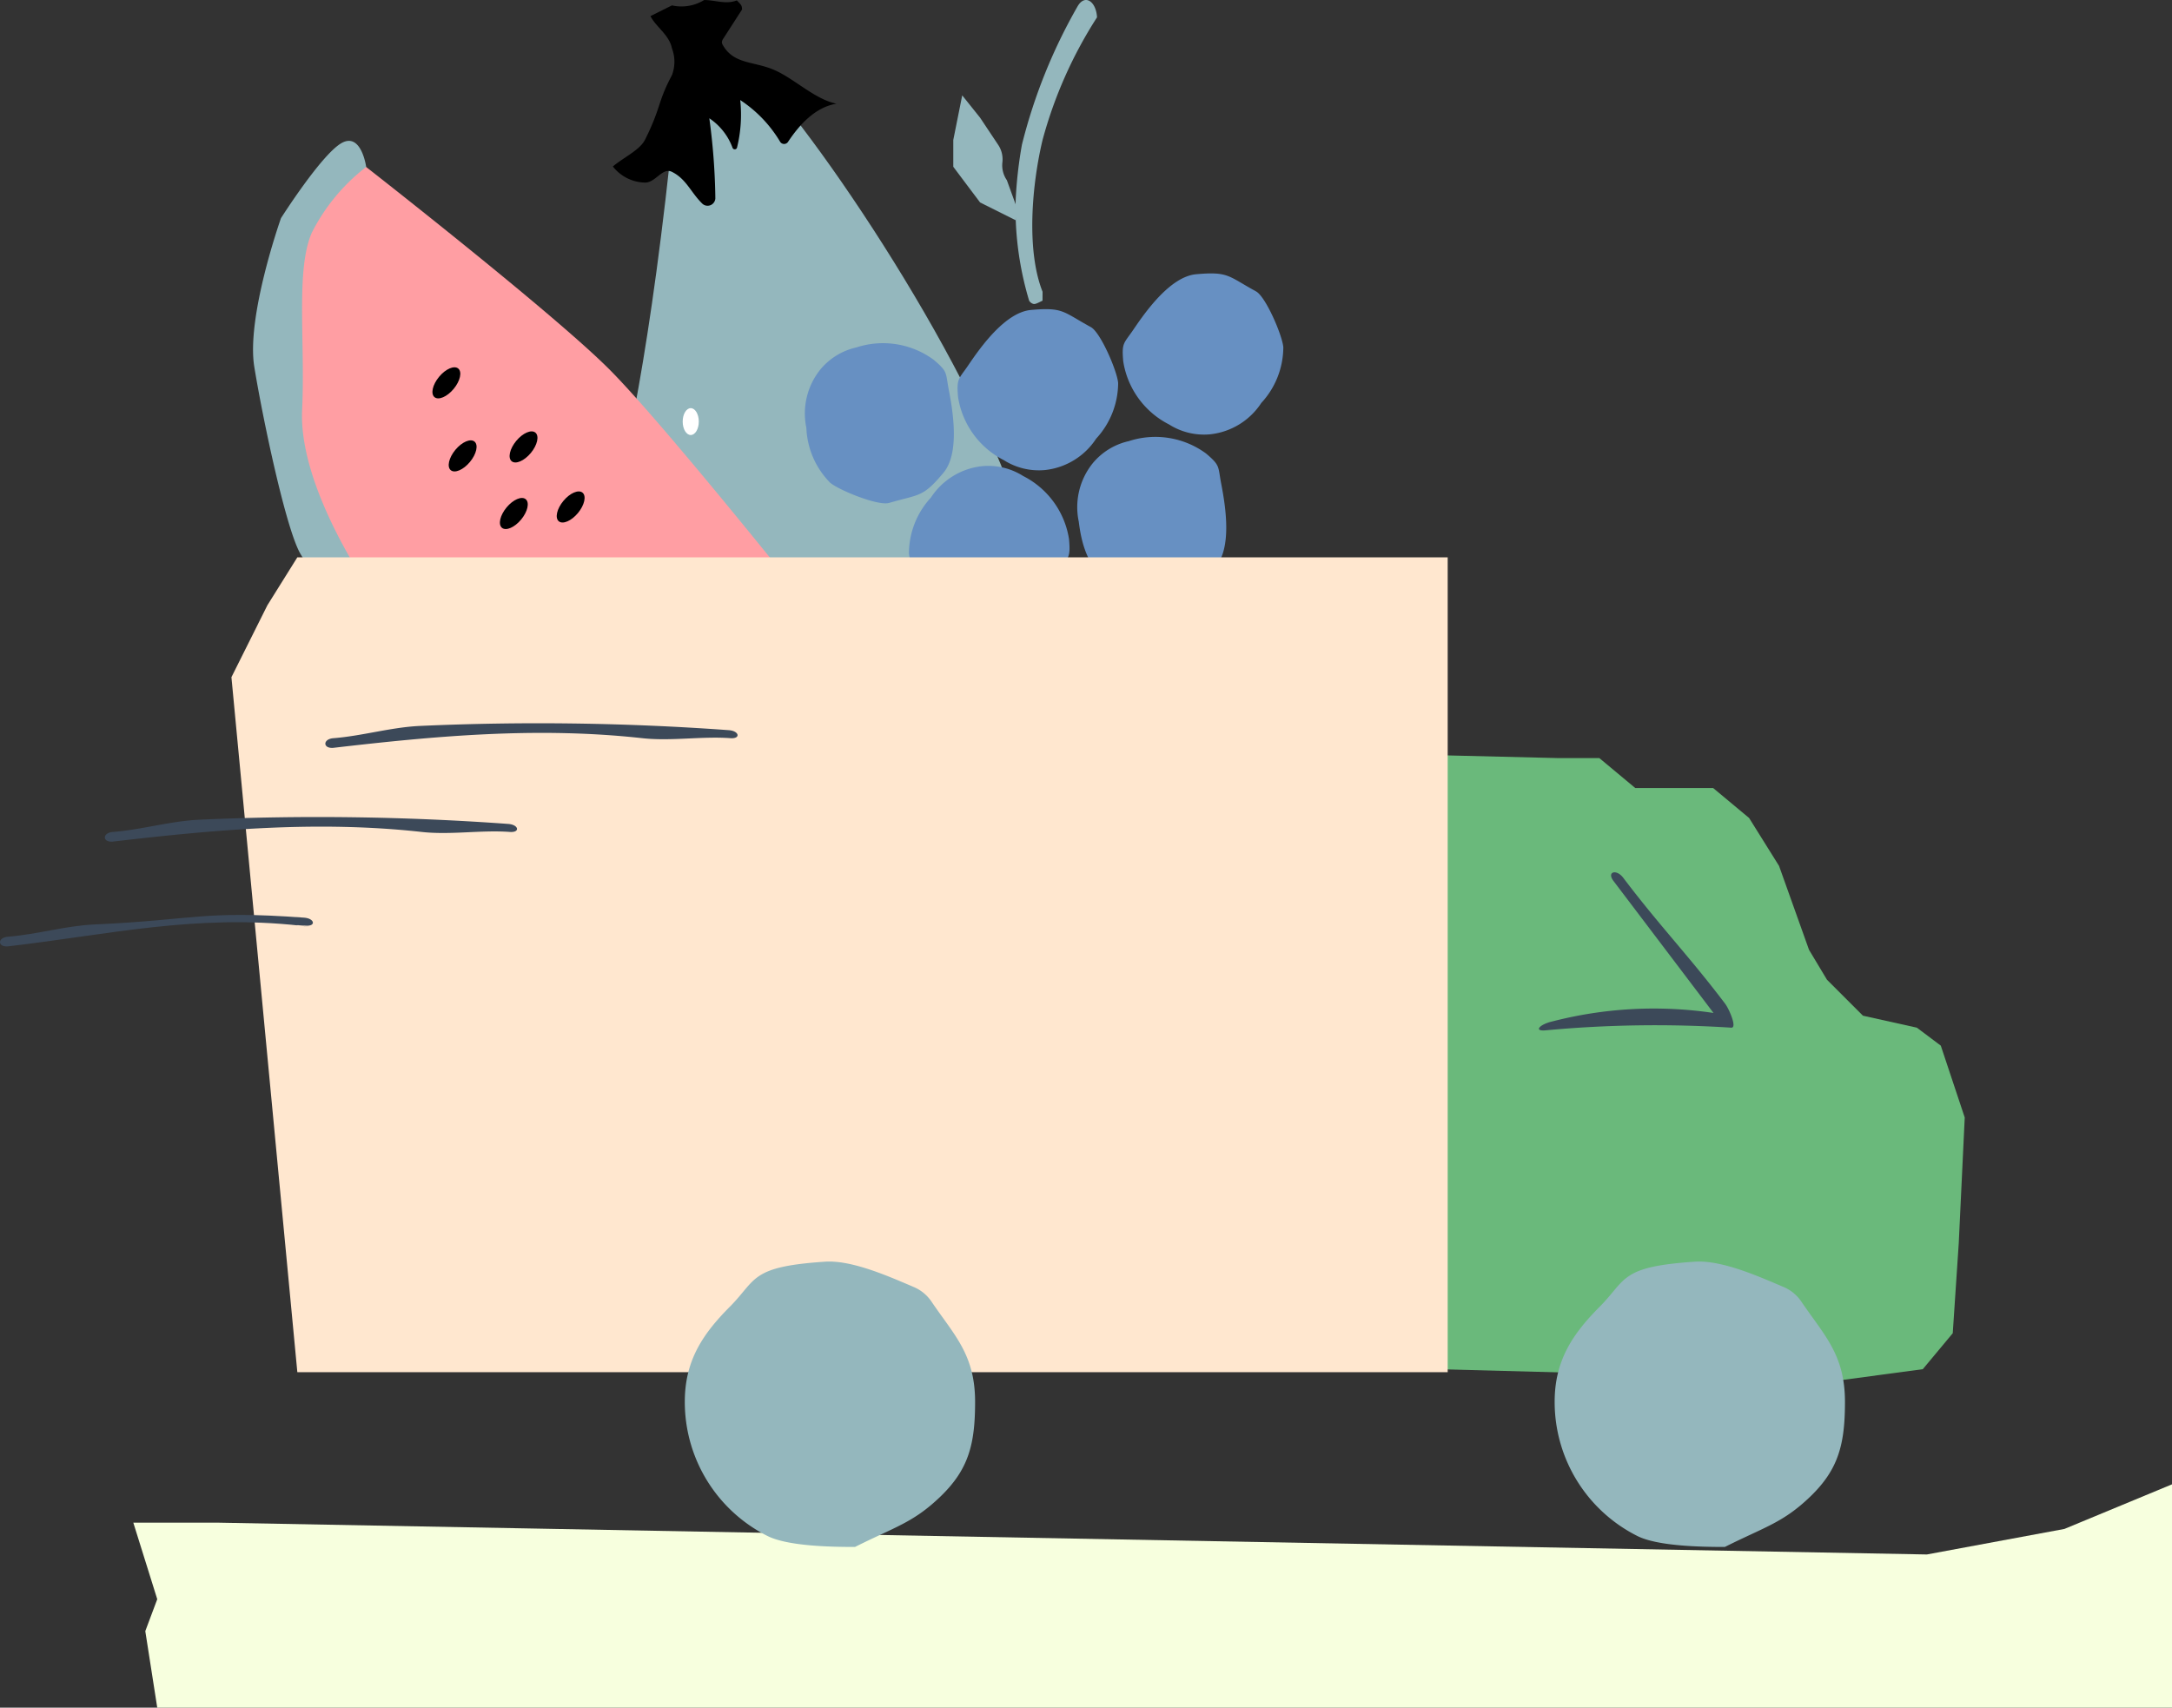 <svg xmlns="http://www.w3.org/2000/svg" width="189.86" height="149.276" viewBox="0 0 189.86 149.276">
  <rect x="0" y="0" width="189.86" height="149.276" fill="#333333" stroke="none"/>
  <g id="Illustration_3" data-name="Illustration 3" transform="translate(-3176.64 -293.457)">
    <path id="Trazado_633" data-name="Trazado 633" d="M3235.984,719.3l2.093,6.693-1.045,2.789,1.045,6.693h176.114V715.951l-9.407,3.9-12.021,2.231L3243.3,719.3Z" transform="translate(-47.691 -292.74)" fill="#f7ffde"/>
    <g id="Illustration_Fruits_Eggplant" data-name="Illustration Fruits Eggplant" transform="translate(924.755 -3254.313)">
      <path id="Trazado_432" data-name="Trazado 432" d="M2310.858,3615.6c-4.225,41.784-8.92,38.029-7.277,48.592.978,6.287,10.562,16.38,22.065,12.675,13.85-4.46,15.155-12.99,16.2-19.484,1.364-8.5-12.207-30.986-20.657-41.784C2316.9,3610.129,2311.3,3611.228,2310.858,3615.6Z" transform="translate(0 -57.74)" fill="#94b7bd"/>
      <ellipse id="Elipse_371" data-name="Elipse 371" cx="0.704" cy="1.174" rx="0.704" ry="1.174" transform="translate(2311.561 3583.449)" fill="#fff"/>
      <ellipse id="Elipse_372" data-name="Elipse 372" cx="0.704" cy="1.174" rx="0.704" ry="1.174" transform="translate(2309.213 3593.308)" fill="#fff"/>
      <ellipse id="Elipse_373" data-name="Elipse 373" cx="0.704" cy="1.174" rx="0.704" ry="1.174" transform="translate(2313.439 3605.046)" fill="#fff"/>
      <ellipse id="Elipse_374" data-name="Elipse 374" cx="0.704" cy="1.174" rx="0.704" ry="1.174" transform="translate(2308.274 3602.698)" fill="#fff"/>
      <ellipse id="Elipse_375" data-name="Elipse 375" cx="0.704" cy="1.174" rx="0.704" ry="1.174" transform="translate(2319.073 3602.698)" fill="#fff"/>
      <ellipse id="Elipse_376" data-name="Elipse 376" cx="0.704" cy="1.174" rx="0.704" ry="1.174" transform="translate(2316.725 3611.149)" fill="#fff"/>
      <ellipse id="Elipse_377" data-name="Elipse 377" cx="0.704" cy="1.174" rx="0.704" ry="1.174" transform="translate(2315.786 3596.125)" fill="#fff"/>
      <path id="Trazado_433" data-name="Trazado 433" d="M2328.745,3549.177c.469.939,1.647,1.639,1.878,2.817a3.3,3.3,0,0,1,0,2.347c-1.253,2.334-.939,2.817-2.348,5.634-.458.914-1.82,1.514-2.817,2.347a3.663,3.663,0,0,0,2.817,1.409c.933,0,1.512-1.356,2.348-.939,1.263.632,1.642,1.788,2.647,2.773a.678.678,0,0,0,1.147-.455,56.179,56.179,0,0,0-.527-7,5.308,5.308,0,0,1,2.03,2.577.205.205,0,0,0,.393-.02,12.054,12.054,0,0,0,.28-4.149,11.236,11.236,0,0,1,3.484,3.639.41.41,0,0,0,.693.014c1.046-1.569,2.41-3.036,4.24-3.337-1.884-.367-3.7-2.2-5.466-2.958s-3.489-.476-4.455-2.135a.6.6,0,0,1-.1-.268.631.631,0,0,1,.135-.347l1.63-2.53c-.028-.354-.028-.354-.462-.792-.936.378-1.912-.032-2.852-.032a3.79,3.79,0,0,1-2.817.47Z" transform="translate(-20.002)"/>
    </g>
    <g id="Illustration_Fruits_Watermelon" data-name="Illustration Fruits Watermelon" transform="translate(5348.055 -1152.756) rotate(59)">
      <path id="Trazado_402" data-name="Trazado 402" d="M150.282,2586.2s-2.9-1.242-2.9.828,2.9,7.862,2.9,7.862,5.793,7.035,9.931,8.69,13.656,4.966,16.139,4.966,9.931-.414,13.242-2.069,8.69-5.793,10.346-8.276,5.379-8.69,6.207-12.414a76.636,76.636,0,0,0,1.656-9.518v-4.138s-2.9-1.655-2.9,0-51.313,15.311-51.313,15.311Z" fill="#94b7bd"/>
      <path id="Trazado_403" data-name="Trazado 403" d="M180.382,2595.105s19.219-7.391,26.07-9.1c6.8-1.7,28.553-4.551,28.553-4.551s.414-1.655,0,2.9-2.9,12-2.9,12-.414,4.966-5.793,10.345-7.448,6.621-12,7.035-13.656.414-18.62-2.9-10.759-5.793-12.828-8.69A16.814,16.814,0,0,1,180.382,2595.105Z" transform="translate(-30.1 -8.901)" fill="#ff9ea3"/>
      <ellipse id="Elipse_358" data-name="Elipse 358" cx="0.828" cy="1.625" rx="0.828" ry="1.625" transform="translate(181.576 2589.48) rotate(-19.324)"/>
      <ellipse id="Elipse_359" data-name="Elipse 359" cx="0.828" cy="1.625" rx="0.828" ry="1.625" transform="translate(168.748 2588.652) rotate(-19.324)"/>
      <ellipse id="Elipse_360" data-name="Elipse 360" cx="0.828" cy="1.625" rx="0.828" ry="1.625" transform="translate(177.024 2585.756) rotate(-19.324)"/>
      <ellipse id="Elipse_361" data-name="Elipse 361" cx="0.828" cy="1.625" rx="0.828" ry="1.625" transform="translate(174.955 2590.722) rotate(-19.324)"/>
      <ellipse id="Elipse_362" data-name="Elipse 362" cx="0.828" cy="1.625" rx="0.828" ry="1.625" transform="translate(183.645 2584.928) rotate(-19.324)"/>
    </g>
    <g id="Illustration_Fruits_Grapes" data-name="Illustration Fruits Grapes" transform="translate(2005 -5471.729)">
      <path id="Trazado_412" data-name="Trazado 412" d="M1577.23,6061.586c-.147-1.669.058-1.535.928-2.823,1.144-1.694,3.261-4.595,5.457-4.786,2.827-.247,2.755.15,5.223,1.5.858.47,2.3,3.847,2.386,4.884a7.214,7.214,0,0,1-1.924,4.868,6.12,6.12,0,0,1-4.461,2.741,5.7,5.7,0,0,1-3.6-.859A7.479,7.479,0,0,1,1577.23,6061.586Z" transform="translate(-307.406 -264.82)" fill="#6790c2"/>
      <path id="Trazado_413" data-name="Trazado 413" d="M1402.816,6099.3c-.146-1.669.058-1.535.928-2.824,1.144-1.694,3.261-4.594,5.457-4.786,2.827-.247,2.755.15,5.223,1.5.858.469,2.3,3.846,2.386,4.884a7.217,7.217,0,0,1-1.924,4.869,6.121,6.121,0,0,1-4.461,2.741,5.7,5.7,0,0,1-3.6-.86A7.476,7.476,0,0,1,1402.816,6099.3Z" transform="translate(-147.43 -299.41)" fill="#6790c2"/>
      <path id="Trazado_414" data-name="Trazado 414" d="M1461.87,6389.669c-.127-1.449.05-1.333.806-2.451.993-1.471,2.832-3.99,4.739-4.157,2.455-.214,2.392.131,4.536,1.3.745.408,1.993,3.34,2.072,4.241a6.27,6.27,0,0,1-1.671,4.229,5.315,5.315,0,0,1-3.874,2.38,4.947,4.947,0,0,1-3.127-.748A6.486,6.486,0,0,1,1461.87,6389.669Z" transform="translate(-201.601 -566.67)" fill="#fed9db"/>
      <path id="Trazado_415" data-name="Trazado 415" d="M1253.239,6129.25c1.283,1.077,1.044,1.126,1.34,2.653.389,2.007.943,5.555-.474,7.243-1.824,2.174-2.057,1.842-4.756,2.632-.938.274-4.342-1.1-5.14-1.766a7.223,7.223,0,0,1-2.083-4.8,6.123,6.123,0,0,1,1.217-5.092,5.693,5.693,0,0,1,3.154-1.937A7.486,7.486,0,0,1,1253.239,6129.25Z" transform="translate(0 -332.626)" fill="#6790c2"/>
      <path id="Trazado_416" data-name="Trazado 416" d="M1365.25,6263.518c.146,1.669-.058,1.535-.928,2.824-1.144,1.694-3.261,4.594-5.457,4.786-2.827.247-2.755-.151-5.223-1.5-.858-.469-2.3-3.846-2.386-4.884a7.218,7.218,0,0,1,1.924-4.869,6.12,6.12,0,0,1,4.461-2.741,5.7,5.7,0,0,1,3.6.86A7.47,7.47,0,0,1,1365.25,6263.518Z" transform="translate(-100.163 -451.197)" fill="#6790c2"/>
      <path id="Trazado_417" data-name="Trazado 417" d="M1540.8,6228.24c1.283,1.078,1.044,1.127,1.34,2.653.389,2.007.943,5.555-.474,7.243-1.824,2.174-2.057,1.842-4.756,2.632-.938.274-4.342-1.1-5.14-1.767-1.416-1.188-1.872-3.1-2.083-4.8a6.123,6.123,0,0,1,1.217-5.092,5.7,5.7,0,0,1,3.154-1.938A7.488,7.488,0,0,1,1540.8,6228.24Z" transform="translate(-263.751 -423.422)" fill="#6790c2"/>
      <g id="Grupo_988" data-name="Grupo 988" transform="translate(1254.969 5765.187)">
        <g id="Grupo_987" data-name="Grupo 987" transform="translate(5.444)">
          <path id="Trazado_418" data-name="Trazado 418" d="M1466.379,5790.689c-1.464-3.7-.9-9.508,0-13.268a38.117,38.117,0,0,1,4.761-10.721c-.078-1.377-1.04-2.062-1.685-.984a47.32,47.32,0,0,0-4.88,12.117,37.417,37.417,0,0,0-.54,4.712c-.022.6-.023,1.223,0,1.9a28.046,28.046,0,0,0,1.17,7.023.617.617,0,0,0,.378.286c.155.033.346-.062.793-.286Z" transform="translate(-1464.019 -5765.187)" fill="#94b7bd"/>
        </g>
        <path id="Trazado_419" data-name="Trazado 419" d="M1399.431,5873.649l-1.17-1.561v-2.341l.781-3.9,1.561,1.951,1.561,2.342a2.279,2.279,0,0,1,.39,1.561,2.282,2.282,0,0,0,.39,1.561l.765,2.107.016,1.4-3.122-1.561Z" transform="translate(-1398.261 -5857.512)" fill="#94b7bd"/>
      </g>
    </g>
    <g id="Grupo_1109" data-name="Grupo 1109" transform="translate(3196.869 342.178)">
      <path id="Trazado_634" data-name="Trazado 634" d="M3618.171,502.432l10.213.247h3.666l3.143,2.618H3642l3.143,2.619,2.618,4.19,2.619,7.333,1.571,2.618,3.142,3.142,4.714,1.047,2.093,1.571,2.093,6.285-.524,11-.524,7.856-2.619,3.142-6.96.934-35.462-.934Z" transform="translate(-3512.479 -485.133)" fill="#6ab97b"/>
      <path id="Trazado_635" data-name="Trazado 635" d="M3277.283,444.478h93.749v71.229H3270.477l-5.761-60.753,3.142-6.285,2.618-4.19Z" transform="translate(-3264.715 -444.478)" fill="#ffe7cf"/>
      <path id="Path_410-2" data-name="Path 410-2" d="M3412.363,675.654c-2.126,0-5.883-.068-7.659-.964a13.106,13.106,0,0,1-7.218-11.723c0-3.612,1.575-5.94,3.938-8.313,2.376-2.392,1.75-3.5,8.313-3.937,2.346-.157,5.544,1.267,7.78,2.221a3.531,3.531,0,0,1,1.537,1.274c1.983,2.931,3.808,4.618,3.808,8.756,0,3.725-.57,5.921-3.063,8.313C3417.443,673.539,3415.861,673.9,3412.363,675.654Z" transform="translate(-3357.855 -589.147)" fill="#94b7bd"/>
      <path id="Path_410-3" data-name="Path 410-3" d="M3667.094,675.654c-2.126,0-5.883-.068-7.659-.964a13.107,13.107,0,0,1-7.218-11.723c0-3.612,1.575-5.94,3.937-8.313,2.377-2.392,1.75-3.5,8.314-3.937,2.346-.157,5.544,1.267,7.781,2.221a3.527,3.527,0,0,1,1.536,1.274c1.984,2.931,3.809,4.618,3.809,8.756,0,3.725-.57,5.921-3.063,8.313C3672.174,673.539,3670.593,673.9,3667.094,675.654Z" transform="translate(-3536.55 -589.147)" fill="#94b7bd"/>
      <path id="Trazado_636" data-name="Trazado 636" d="M3663.878,548.214c-3.247-4.285-5.657-6.714-8.9-11-.6-.8-1.472-.538-.86.269l8.744,11.539a35.481,35.481,0,0,0-14.167.761c-.979.233-1.581.831-.57.764a103.58,103.58,0,0,1,16.282-.239C3664.96,550.358,3664.228,548.675,3663.878,548.214Z" transform="translate(-3533.309 -509.195)" fill="#3c4959"/>
    </g>
    <g id="Grupo_1096" data-name="Grupo 1096" transform="translate(3205.08 356.68)">
      <path id="Trazado_637" data-name="Trazado 637" d="M3292.916,495.213c8.879-1.033,17.811-1.859,27-.845,2.534.279,5.17-.184,7.712,0,.927.067.778-.636-.143-.7a230.155,230.155,0,0,0-26.986-.371c-2.546.115-5.035.874-7.577,1.073C3291.994,494.441,3291.986,495.286,3292.916,495.213Z" transform="translate(-3292.222 -493.063)" fill="#3c4959"/>
    </g>
    <g id="Grupo_1097" data-name="Grupo 1097" transform="translate(3185.802 364.875)">
      <path id="Trazado_638" data-name="Trazado 638" d="M3228.33,522.666c8.879-1.034,17.811-1.859,27-.845,2.533.28,5.17-.184,7.715,0,.927.067.778-.635-.143-.7a230.009,230.009,0,0,0-26.986-.37c-2.547.115-5.035.874-7.577,1.072-.925.073-.933.918,0,.845Z" transform="translate(-3227.639 -520.515)" fill="#3c4959"/>
    </g>
    <g id="Grupo_1098" data-name="Grupo 1098" transform="translate(3176.64 373.434)">
      <path id="Trazado_639" data-name="Trazado 639" d="M3197.64,551.939c8.879-1.034,16.364-2.823,25.55-1.81,2.534.28-2.06-.184.482,0,.927.067.777-.635-.144-.7-8.978-.649-9.316.186-18.309.593-2.547.115-5.035.874-7.577,1.073-.925.072-.933.918,0,.846Z" transform="translate(-3196.946 -549.189)" fill="#3c4959"/>
    </g>
  </g>
</svg>
